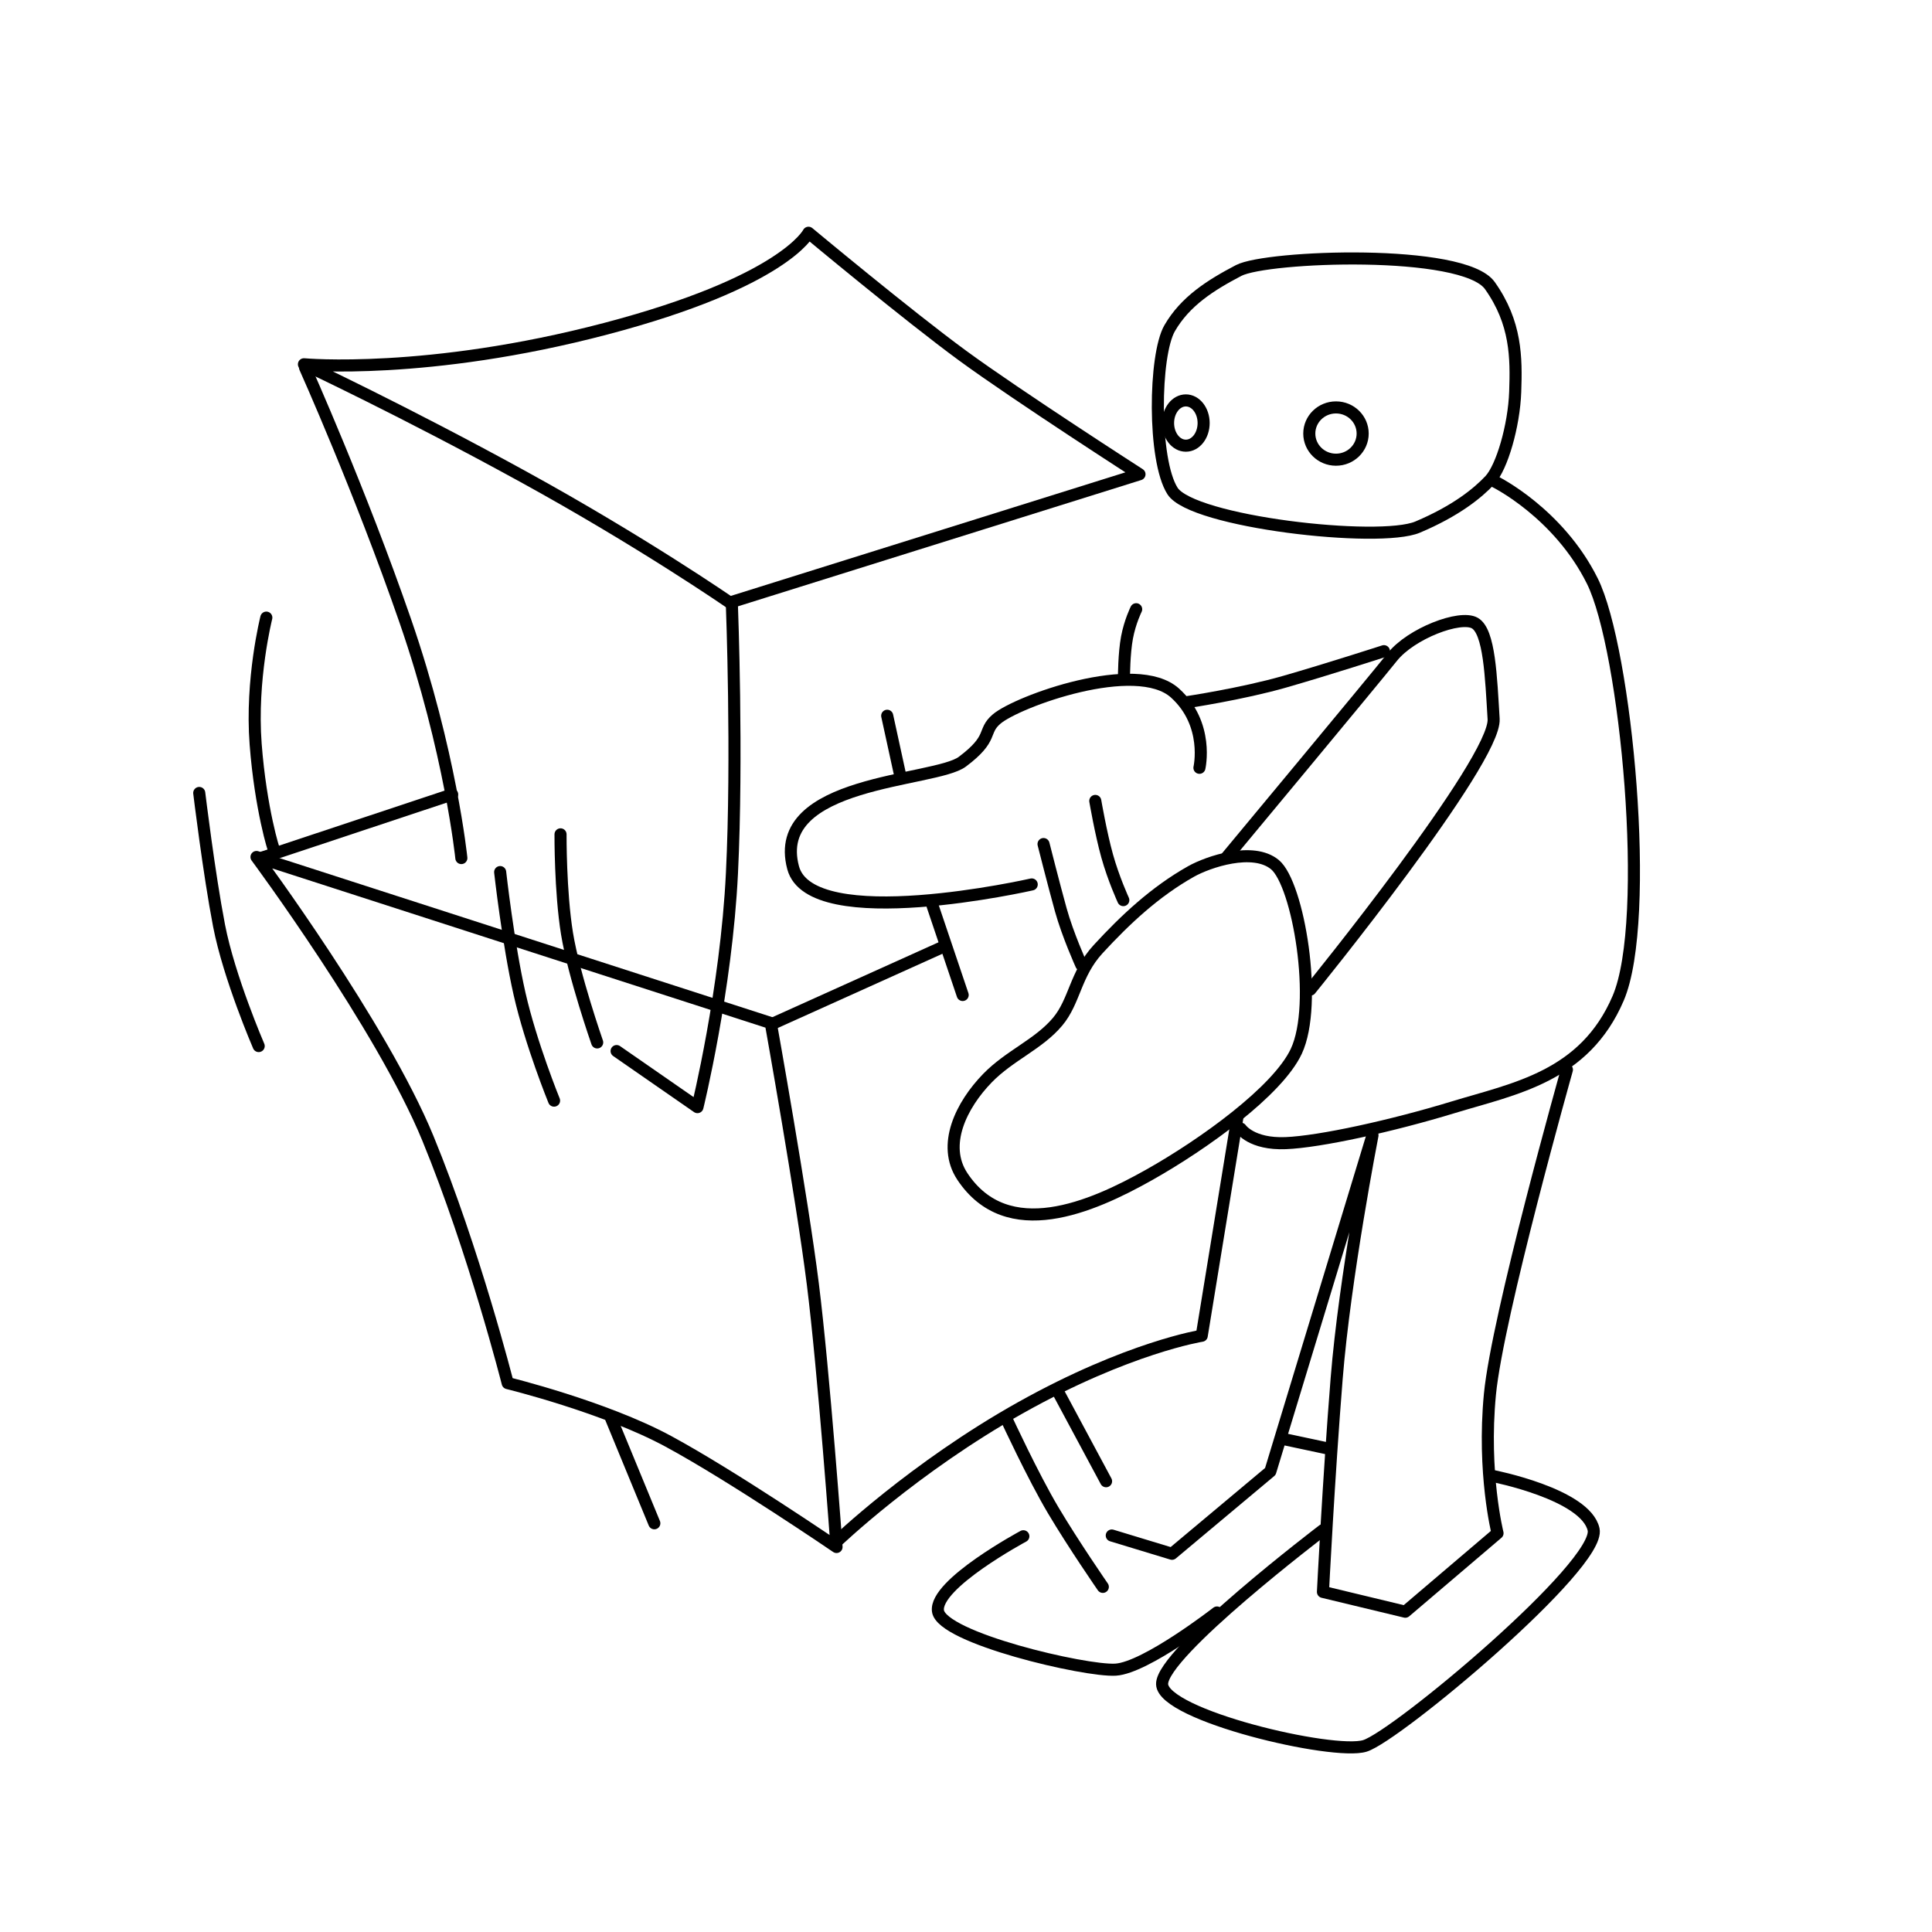 <?xml version="1.0" encoding="UTF-8" standalone="no"?>
<!-- Created with Inkscape (http://www.inkscape.org/) -->

<svg
   xmlns:dc="http://purl.org/dc/elements/1.1/"
   xmlns:cc="http://creativecommons.org/ns#"
   xmlns:rdf="http://www.w3.org/1999/02/22-rdf-syntax-ns#"
   xmlns:svg="http://www.w3.org/2000/svg"
   xmlns="http://www.w3.org/2000/svg"
   xmlns:sodipodi="http://sodipodi.sourceforge.net/DTD/sodipodi-0.dtd"
   xmlns:inkscape="http://www.inkscape.org/namespaces/inkscape"
   width="160"
   height="160"
   viewBox="0 0 160 160"
   id="svg5593"
   version="1.1"
   inkscape:version="0.91 r13725"
   sodipodi:docname="box__shake_a_box.svg"
   inkscape:export-filename="C:\workdir\dir\ScenographyAssets\box\box__shake_a_box.png"
   inkscape:export-xdpi="288"
   inkscape:export-ydpi="288">
  <defs
     id="defs5595" />
  <sodipodi:namedview
     id="base"
     pagecolor="#ffffff"
     bordercolor="#666666"
     borderopacity="1.0"
     inkscape:pageopacity="0.0"
     inkscape:pageshadow="2"
     inkscape:zoom="2.9875262"
     inkscape:cx="-2.3087831"
     inkscape:cy="100.32967"
     inkscape:document-units="px"
     inkscape:current-layer="layer1"
     showgrid="false"
     units="px"
     inkscape:window-width="1538"
     inkscape:window-height="877"
     inkscape:window-x="-8"
     inkscape:window-y="1192"
     inkscape:window-maximized="1" />
  <g
     inkscape:label="レイヤー 1"
     inkscape:groupmode="layer"
     id="layer1"
     transform="translate(0,-892.362)">
    <g
       id="g6207"
       transform="translate(-27.998,-0.367)">
      <path
         sodipodi:nodetypes="czczczcc"
         inkscape:connector-curvature="0"
         id="path5492"
         d="m 49.24,963.701 c 0,0 10.365,13.98 14.196,23.304 3.832,9.324 6.607,20.268 6.607,20.268 0,0 8.007,1.958 13.304,4.821 5.297,2.863 13.929,8.75 13.929,8.75 0,0 -1.056,-14.549 -1.964,-21.786 -0.908,-7.237 -3.482,-21.607 -3.482,-21.607 z"
         style="display:inline;fill:none;fill-rule:evenodd;stroke:#000000;stroke-width:1px;stroke-linecap:round;stroke-linejoin:round;stroke-opacity:1" />
      <path
         inkscape:connector-curvature="0"
         id="path5494"
         d="m 49.731,963.746 15.714,-5.223"
         style="display:inline;fill:none;fill-rule:evenodd;stroke:#000000;stroke-width:1px;stroke-linecap:round;stroke-linejoin:round;stroke-opacity:1" />
      <path
         inkscape:connector-curvature="0"
         id="path5496"
         d="m 92.008,977.496 14.062,-6.339"
         style="display:inline;fill:none;fill-rule:evenodd;stroke:#000000;stroke-width:1px;stroke-linecap:round;stroke-linejoin:round;stroke-opacity:1" />
      <path
         sodipodi:nodetypes="czcc"
         inkscape:connector-curvature="0"
         id="path5498"
         d="m 97.216,1020.46 c 0,0 6.445,-6.199 15.342,-11.175 8.896,-4.976 14.963,-5.935 14.963,-5.935 l 2.967,-18.183"
         style="display:inline;fill:none;fill-rule:evenodd;stroke:#000000;stroke-width:1px;stroke-linecap:round;stroke-linejoin:round;stroke-opacity:1" />
      <path
         sodipodi:nodetypes="czc"
         inkscape:connector-curvature="0"
         id="path5500"
         d="m 44.498,958.399 c 0,0 0.809,6.678 1.641,10.985 0.832,4.308 3.283,9.975 3.283,9.975"
         style="display:inline;fill:none;fill-rule:evenodd;stroke:#000000;stroke-width:1px;stroke-linecap:round;stroke-linejoin:round;stroke-opacity:1" />
      <path
         sodipodi:nodetypes="czc"
         inkscape:connector-curvature="0"
         id="path5502"
         d="m 50.054,943.878 c 0,0 -1.295,5.104 -0.884,10.48 0.411,5.377 1.547,8.964 1.515,8.713"
         style="display:inline;fill:none;fill-rule:evenodd;stroke:#000000;stroke-width:1px;stroke-linecap:round;stroke-linejoin:round;stroke-opacity:1" />
      <path
         inkscape:connector-curvature="0"
         id="path5504"
         d="m 82.187,1018.88 -3.571,-8.661"
         style="display:inline;fill:none;fill-rule:evenodd;stroke:#000000;stroke-width:1px;stroke-linecap:round;stroke-linejoin:miter;stroke-opacity:1" />
      <path
         sodipodi:nodetypes="czc"
         inkscape:connector-curvature="0"
         id="path5506"
         d="m 111.383,1010.308 c 0,0 2.149,4.652 3.839,7.5 1.691,2.848 4.107,6.339 4.107,6.339"
         style="display:inline;fill:none;fill-rule:evenodd;stroke:#000000;stroke-width:1px;stroke-linecap:round;stroke-linejoin:miter;stroke-opacity:1" />
      <path
         inkscape:connector-curvature="0"
         id="path5508"
         d="m 115.669,1008.076 3.929,7.322"
         style="display:inline;fill:none;fill-rule:evenodd;stroke:#000000;stroke-width:1px;stroke-linecap:round;stroke-linejoin:miter;stroke-opacity:1" />
      <path
         sodipodi:nodetypes="czc"
         inkscape:connector-curvature="0"
         id="path5510"
         d="m 69.419,964.951 c 0,0 0.665,5.941 1.607,10.089 0.942,4.148 2.857,8.839 2.857,8.839"
         style="display:inline;fill:none;fill-rule:evenodd;stroke:#000000;stroke-width:1px;stroke-linecap:round;stroke-linejoin:miter;stroke-opacity:1" />
      <path
         sodipodi:nodetypes="czc"
         inkscape:connector-curvature="0"
         id="path5512"
         d="m 77.455,979.058 c 0,0 -1.935,-5.538 -2.5,-9.018 -0.565,-3.479 -0.536,-8.214 -0.536,-8.214"
         style="display:inline;fill:none;fill-rule:evenodd;stroke:#000000;stroke-width:1px;stroke-linecap:round;stroke-linejoin:miter;stroke-opacity:1" />
      <path
         sodipodi:nodetypes="czczcczc"
         inkscape:connector-curvature="0"
         id="path5514"
         d="m 53.169,922.897 c 0,0 10.225,0.942 25,-2.946 14.775,-3.888 16.786,-7.946 16.786,-7.946 0,0 8.201,6.835 12.768,10.179 4.567,3.343 14.643,9.821 14.643,9.821 l -33.929,10.625 c 0,0 -7.244,-5.011 -17.143,-10.446 -9.899,-5.435 -18.125,-9.286 -18.125,-9.286 z"
         style="display:inline;fill:none;fill-rule:evenodd;stroke:#000000;stroke-width:1px;stroke-linecap:round;stroke-linejoin:round;stroke-opacity:1" />
      <path
         sodipodi:nodetypes="czc"
         inkscape:connector-curvature="0"
         id="path5516"
         d="m 53.258,923.165 c 0,0 4.56,10.167 8.304,20.982 3.743,10.815 4.643,19.643 4.643,19.643"
         style="display:inline;fill:none;fill-rule:evenodd;stroke:#000000;stroke-width:1px;stroke-linecap:round;stroke-linejoin:round;stroke-opacity:1" />
      <path
         sodipodi:nodetypes="czcc"
         inkscape:connector-curvature="0"
         id="path5518"
         d="m 88.615,942.987 c 0,0 0.472,12.368 0,22.054 -0.472,9.685 -2.857,19.375 -2.857,19.375 l -6.696,-4.643"
         style="display:inline;fill:none;fill-rule:evenodd;stroke:#000000;stroke-width:1px;stroke-linecap:round;stroke-linejoin:round;stroke-opacity:1" />
      <path
         sodipodi:nodetypes="cssssc"
         inkscape:connector-curvature="0"
         id="path5520"
         d="m 113.441,965.975 c 0,0 -18.288,4.153 -19.761,-1.389 -1.932,-7.267 11.743,-7.071 14.016,-8.776 2.647,-1.985 1.616,-2.492 2.841,-3.536 1.705,-1.452 11.558,-5.055 14.773,-2.147 2.848,2.576 2.02,6.187 2.02,6.187"
         style="display:inline;fill:none;fill-rule:evenodd;stroke:#000000;stroke-width:1px;stroke-linecap:round;stroke-linejoin:round;stroke-opacity:1" />
      <path
         inkscape:connector-curvature="0"
         id="path5522"
         d="m 101.472,952.005 1.071,4.911"
         style="display:inline;fill:none;fill-rule:evenodd;stroke:#000000;stroke-width:1px;stroke-linecap:round;stroke-linejoin:miter;stroke-opacity:1" />
      <path
         inkscape:connector-curvature="0"
         id="path5524"
         d="m 105.222,967.719 2.5,7.411"
         style="display:inline;fill:none;fill-rule:evenodd;stroke:#000000;stroke-width:1px;stroke-linecap:round;stroke-linejoin:miter;stroke-opacity:1" />
      <path
         sodipodi:nodetypes="czc"
         inkscape:connector-curvature="0"
         id="path5526"
         d="m 114.419,962.63 c 0,0 0.856,3.378 1.429,5.446 0.572,2.069 1.696,4.554 1.696,4.554"
         style="display:inline;fill:none;fill-rule:evenodd;stroke:#000000;stroke-width:1px;stroke-linecap:round;stroke-linejoin:miter;stroke-opacity:1" />
      <path
         sodipodi:nodetypes="czc"
         inkscape:connector-curvature="0"
         id="path5528"
         d="m 118.705,959.058 c 0,0 0.452,2.648 0.982,4.554 0.53,1.906 1.339,3.661 1.339,3.661"
         style="display:inline;fill:none;fill-rule:evenodd;stroke:#000000;stroke-width:1px;stroke-linecap:round;stroke-linejoin:miter;stroke-opacity:1" />
      <path
         sodipodi:nodetypes="czc"
         inkscape:connector-curvature="0"
         id="path5530"
         d="m 122.091,943.183 c 0,0 -0.509,1.017 -0.758,2.336 -0.249,1.319 -0.253,3.283 -0.253,3.283"
         style="display:inline;fill:none;fill-rule:evenodd;stroke:#000000;stroke-width:1px;stroke-linecap:round;stroke-linejoin:miter;stroke-opacity:1" />
      <path
         sodipodi:nodetypes="czzzzzzzc"
         inkscape:connector-curvature="0"
         id="path5532"
         d="m 145.401,936.38 c -3.194,1.349 -18.67,-0.423 -20.302,-2.991 -1.632,-2.568 -1.527,-11.246 -0.234,-13.482 1.293,-2.236 3.399,-3.565 5.714,-4.777 2.315,-1.212 18.614,-1.837 20.804,1.25 2.19,3.087 2.196,5.972 2.098,8.795 -0.098,2.823 -1.105,6.262 -2.098,7.321 -0.993,1.06 -2.789,2.535 -5.982,3.884 z"
         style="display:inline;fill:none;fill-rule:evenodd;stroke:#000000;stroke-width:1px;stroke-linecap:round;stroke-linejoin:round;stroke-opacity:1" />
      <ellipse
         ry="1.875"
         rx="1.473"
         cy="927.764"
         cx="126.205"
         id="path5534"
         style="display:inline;fill:none;fill-opacity:1;stroke:#000000;stroke-width:1;stroke-linecap:round;stroke-linejoin:round;stroke-miterlimit:4;stroke-dasharray:none;stroke-opacity:1" />
      <ellipse
         ry="2.165"
         rx="2.21"
         cy="928.634"
         cx="138.638"
         id="path5536"
         style="display:inline;fill:none;fill-opacity:1;stroke:#000000;stroke-width:1;stroke-linecap:round;stroke-linejoin:round;stroke-miterlimit:4;stroke-dasharray:none;stroke-opacity:1" />
      <path
         sodipodi:nodetypes="czzzzc"
         inkscape:connector-curvature="0"
         id="path5538"
         d="m 151.83,932.63 c 0,0 5.231,2.58 8.036,8.214 2.805,5.634 4.926,28.045 2.143,34.554 -2.783,6.508 -8.608,7.489 -13.67,9.033 -5.062,1.544 -11.022,2.854 -13.865,2.968 -2.844,0.114 -3.715,-1.198 -3.715,-1.198"
         style="display:inline;fill:none;fill-rule:evenodd;stroke:#000000;stroke-width:1px;stroke-linecap:round;stroke-linejoin:round;stroke-opacity:1" />
      <path
         sodipodi:nodetypes="czc"
         inkscape:connector-curvature="0"
         id="path5540"
         d="m 126.258,950.886 c 0,0 4.595,-0.685 8.144,-1.705 3.549,-1.019 8.207,-2.525 8.207,-2.525"
         style="display:inline;fill:none;fill-rule:evenodd;stroke:#000000;stroke-width:1px;stroke-linecap:round;stroke-linejoin:round;stroke-opacity:1" />
      <path
         sodipodi:nodetypes="czzzc"
         inkscape:connector-curvature="0"
         id="path5542"
         d="m 129.597,963.701 c 0,0 12.149,-14.613 13.705,-16.562 1.556,-1.949 5.608,-3.499 6.83,-2.812 1.223,0.687 1.349,4.48 1.562,7.946 0.214,3.466 -15.179,22.411 -15.179,22.411"
         style="display:inline;fill:none;fill-rule:evenodd;stroke:#000000;stroke-width:1px;stroke-linecap:round;stroke-linejoin:round;stroke-opacity:1" />
      <path
         sodipodi:nodetypes="sssssssss"
         inkscape:connector-curvature="0"
         id="path5544"
         d="m 107.696,990.155 c -1.725,-2.599 -0.092,-5.909 2.083,-8.144 1.831,-1.881 4.24,-2.801 5.808,-4.672 1.427,-1.702 1.458,-3.944 3.346,-5.998 2.249,-2.446 4.714,-4.759 7.702,-6.44 1.431,-0.805 5.134,-2.062 6.945,-0.568 1.929,1.592 3.621,11.526 1.768,15.468 -1.536,3.266 -7.633,7.666 -12.185,10.228 -4.774,2.687 -11.748,5.729 -15.468,0.126 z"
         style="display:inline;fill:none;fill-rule:evenodd;stroke:#000000;stroke-width:1px;stroke-linecap:round;stroke-linejoin:round;stroke-opacity:1" />
      <path
         sodipodi:nodetypes="cccczccczc"
         inkscape:connector-curvature="0"
         id="path5546"
         d="m 120.07,1019.892 4.988,1.515 8.144,-6.819 8.46,-27.842 c 0,0 -2.297,11.777 -2.967,20.14 -0.671,8.363 -1.136,17.678 -1.136,17.678 l 6.819,1.641 7.639,-6.503 c 0,0 -1.254,-4.991 -0.631,-11.491 0.623,-6.5 6.377,-26.895 6.377,-26.895"
         style="display:inline;fill:none;fill-rule:evenodd;stroke:#000000;stroke-width:1px;stroke-linecap:round;stroke-linejoin:round;stroke-opacity:1" />
      <path
         inkscape:connector-curvature="0"
         id="path5548"
         d="m 134.149,1011.874 3.851,0.821"
         style="display:inline;fill:none;fill-rule:evenodd;stroke:#000000;stroke-width:1px;stroke-linecap:round;stroke-linejoin:miter;stroke-opacity:1" />
      <path
         sodipodi:nodetypes="czzzc"
         inkscape:connector-curvature="0"
         id="path5550"
         d="m 151.638,1014.967 c 0,0 7.672,1.498 8.334,4.419 0.662,2.921 -16.314,17.122 -18.94,17.93 -2.627,0.808 -16.732,-2.526 -16.794,-5.114 -0.061,-2.587 13.321,-12.753 13.321,-12.753"
         style="display:inline;fill:none;fill-rule:evenodd;stroke:#000000;stroke-width:1px;stroke-linecap:round;stroke-linejoin:round;stroke-opacity:1" />
      <path
         sodipodi:nodetypes="czzc"
         inkscape:connector-curvature="0"
         id="path5552"
         d="m 112.747,1019.955 c 0,0 -7.372,3.954 -7.071,6.187 0.301,2.233 12.205,5.015 14.71,4.861 2.505,-0.154 8.397,-4.735 8.397,-4.735"
         style="display:inline;fill:none;fill-rule:evenodd;stroke:#000000;stroke-width:1px;stroke-linecap:round;stroke-linejoin:round;stroke-opacity:1" />
    </g>
  </g>
</svg>
